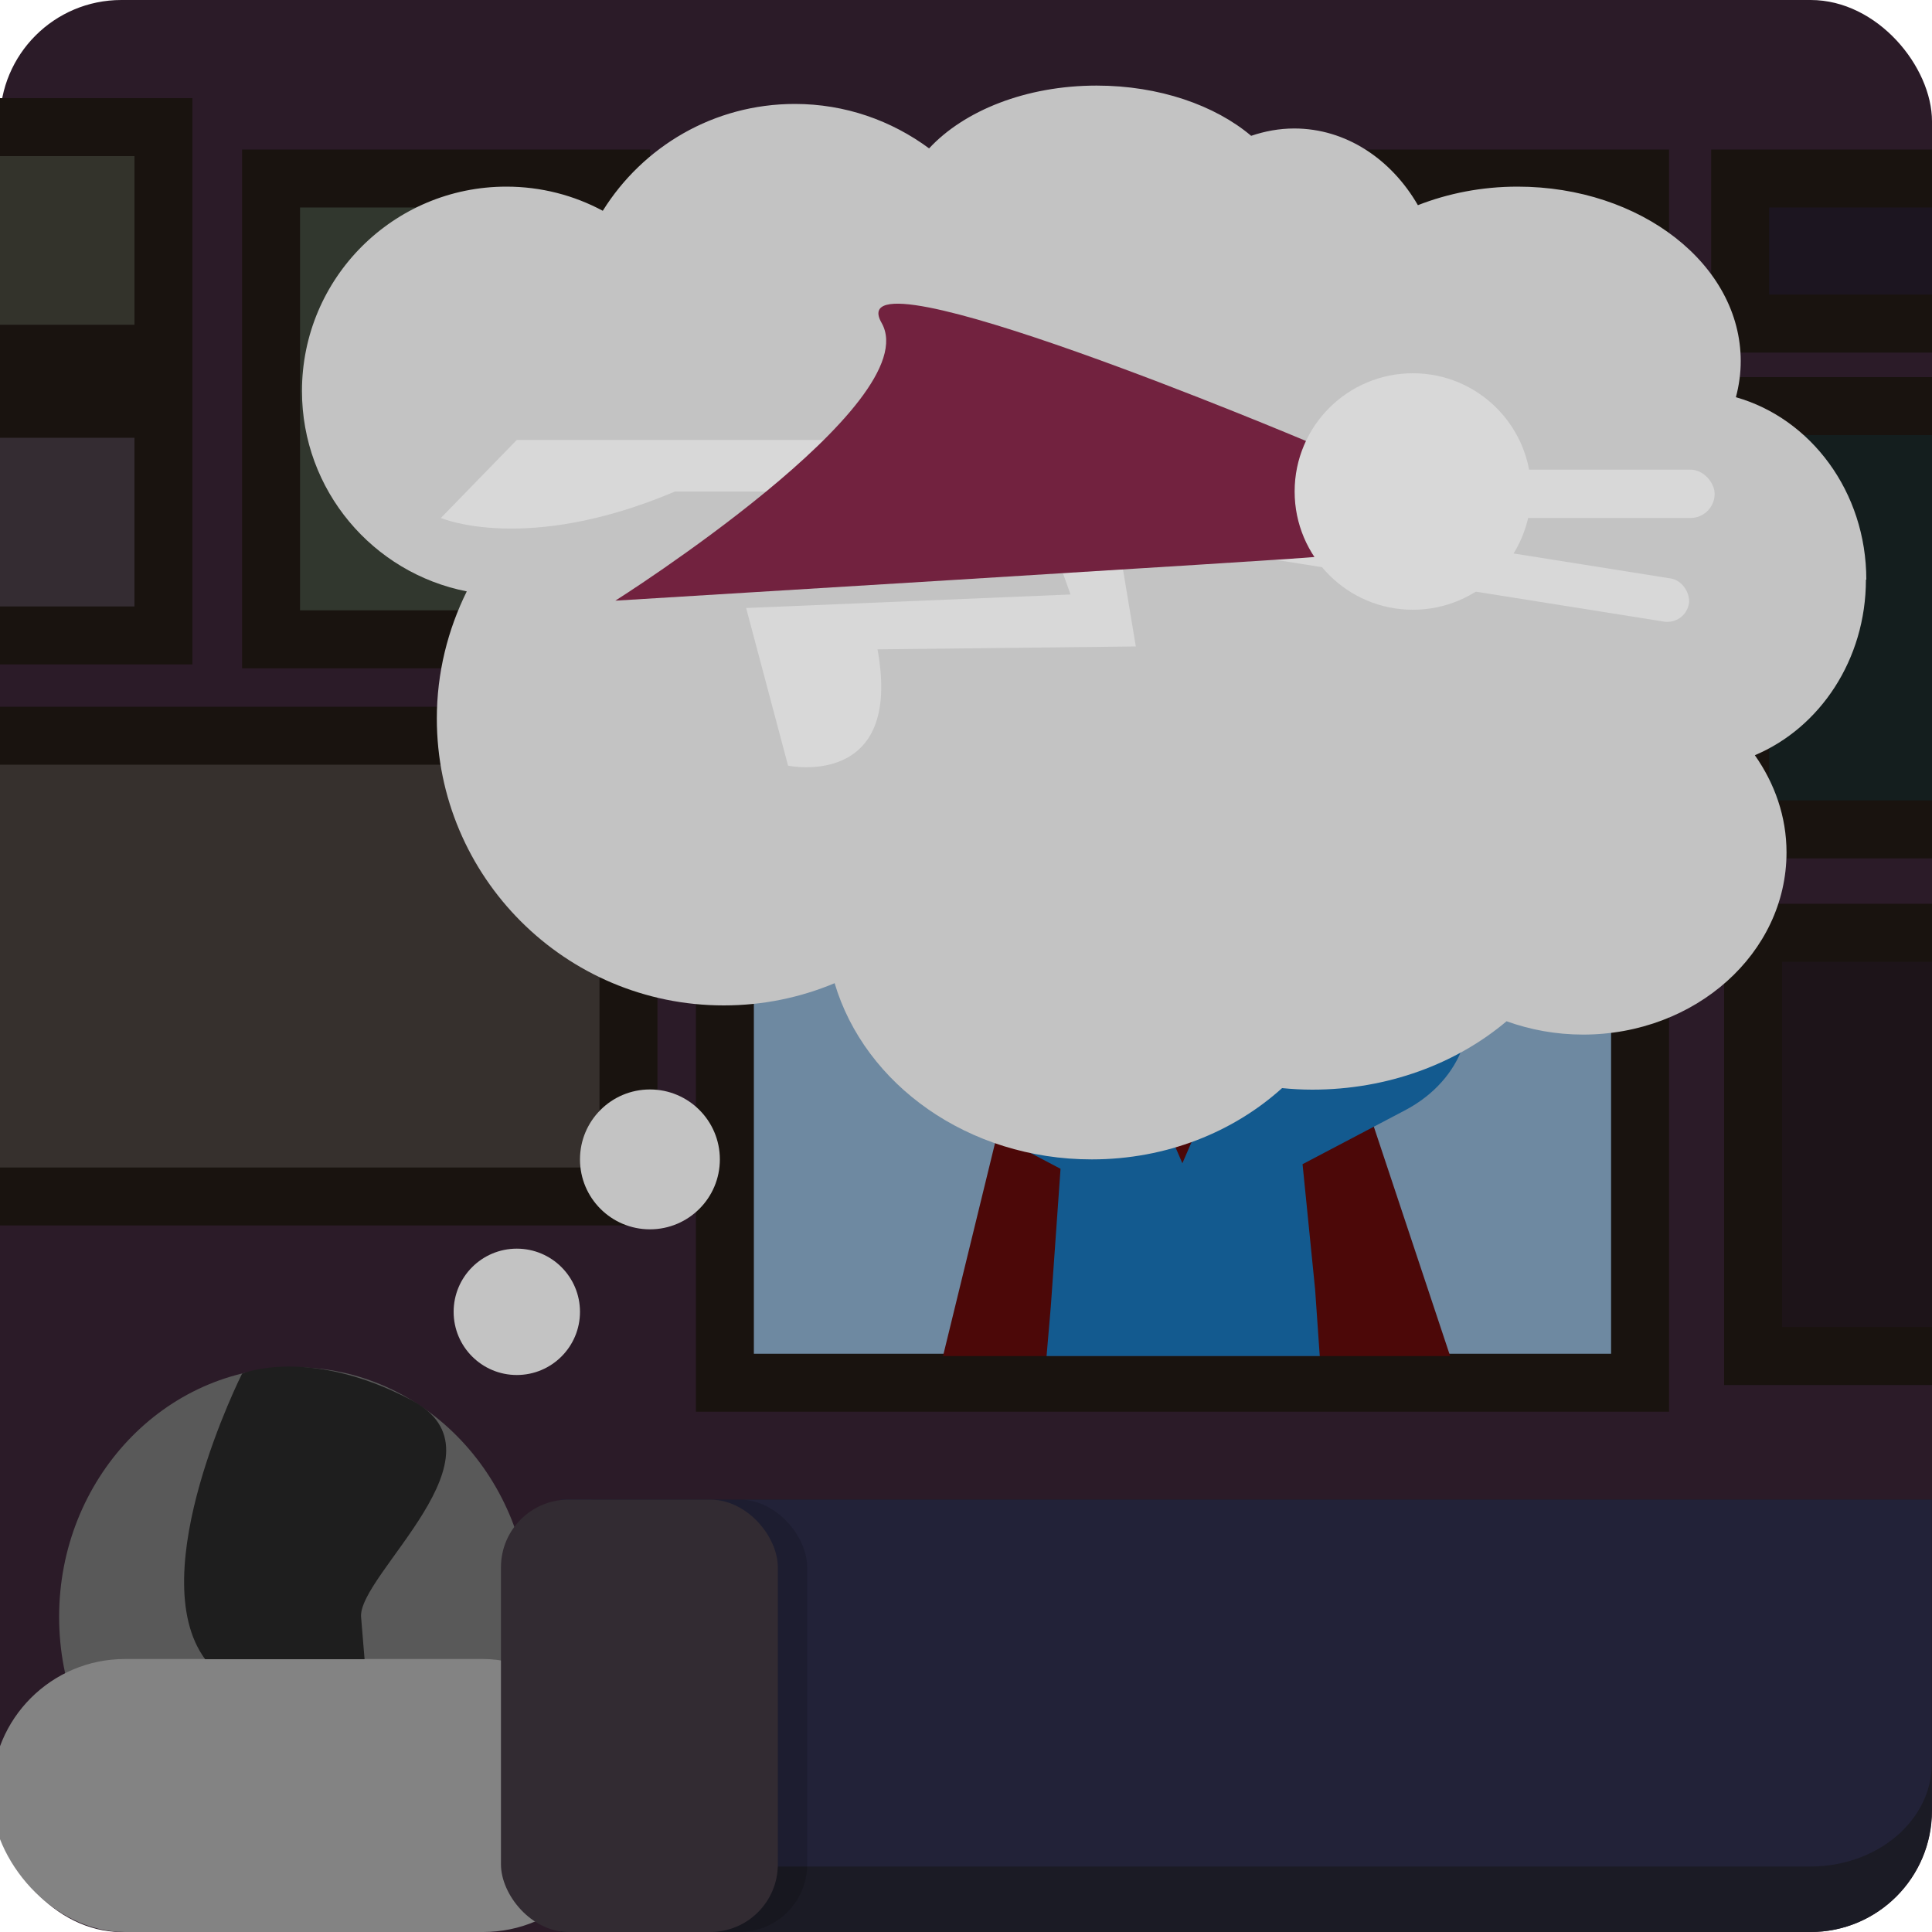 <?xml version="1.0" encoding="UTF-8"?>
<svg id="Layer_15" data-name="Layer 15" xmlns="http://www.w3.org/2000/svg" viewBox="0 0 100 100">
  <defs>
    <style>
      .cls-1 {
        fill: #33332b;
      }

      .cls-1, .cls-2, .cls-3, .cls-4, .cls-5, .cls-6, .cls-7, .cls-8 {
        stroke: #19130f;
        stroke-miterlimit: 10;
        stroke-width: 3px;
      }

      .cls-2 {
        fill: #6e89a1;
      }

      .cls-9 {
        fill: #595959;
      }

      .cls-10 {
        fill: #939393;
      }

      .cls-3 {
        fill: #1d1419;
      }

      .cls-4 {
        fill: #141e1e;
      }

      .cls-11 {
        fill: #4c0808;
      }

      .cls-5 {
        fill: #31372e;
      }

      .cls-12 {
        fill: #322b32;
      }

      .cls-13 {
        fill: #1e1e1e;
      }

      .cls-14 {
        fill: #d8d8d8;
      }

      .cls-15 {
        fill: #c3c3c3;
      }

      .cls-16 {
        fill: #135a8f;
      }

      .cls-17 {
        fill: #2b1b28;
      }

      .cls-6 {
        fill: #1c1520;
      }

      .cls-7 {
        fill: #342c32;
      }

      .cls-18 {
        fill: #7d7d7d;
      }

      .cls-19 {
        fill: #1d1108;
      }

      .cls-20 {
        fill: #222238;
      }

      .cls-21 {
        fill: #72223f;
      }

      .cls-22 {
        fill: #040404;
        opacity: .15;
      }

      .cls-23 {
        fill: #1b1b25;
      }

      .cls-24 {
        fill: #838383;
      }

      .cls-25 {
        fill: #26160a;
      }

      .cls-8 {
        fill: #36302d;
      }
    </style>
  </defs>
  <rect class="cls-17" x="0" width="100" height="100" rx="6.28" ry="6.28"/>
  <path class="cls-23" d="M29.04,100h64.67c3.47,0,6.28-2.81,6.28-6.28v-16.1H29.04v22.38Z"/>
  <path class="cls-20" d="M29.04,96.61h64.67c3.47,0,6.28-2.39,6.28-5.33v-13.66H29.04v18.99Z"/>
  <rect class="cls-2" x="37.52" y="9.24" width="47.37" height="62.33"/>
  <polyline class="cls-11" points="56.05 40.55 48.81 70.19 75.06 70.19 65.44 41.28"/>
  <ellipse class="cls-9" cx="15.25" cy="83.69" rx="12.19" ry="12.92"/>
  <rect class="cls-24" x="-.42" y="85.87" width="32.32" height="14.13" rx="6.89" ry="6.89"/>
  <path class="cls-13" d="M10.61,85.87c-3.27-4.46,1.92-14.77,1.92-14.77,0,0,3.43-1.43,8.75,1.36s-2.77,9.06-2.59,11.24l.18,2.18h-8.26Z"/>
  <path class="cls-18" d="M69.25,29.17c0,4.82-3.91,8.73-8.73,8.73-1.21,0-2.35-.24-3.4-.69-3.13-1.33-5.33-4.43-5.33-8.05,0-4.82,3.91-8.73,8.73-8.73s8.73,3.91,8.73,8.73Z"/>
  <path class="cls-16" d="M54.39,67.62l1.64-23.22-2.91,3.97c-1.39,1.89-.56,4.37,1.79,5.38l4.23,1.81-2.11,6.06-7.91-4.16c-2.97-1.56-4.11-4.74-2.65-7.43l4.08-7.54,5.49-3.89h9.78s5.49,3.89,5.49,3.89l4.08,7.54c1.45,2.69.32,5.86-2.65,7.43l-7.91,4.16-2.11-6.06,4.23-1.81c2.35-1.01,3.18-3.49,1.79-5.38l-2.91-3.97,2.24,22.34.24,3.45h-14.14"/>
  <path class="cls-18" d="M56.52,38.61l1.11-3.96,6.02-.12.86,3.66s-4.4,6.65-8,.42Z"/>
  <path class="cls-19" d="M51.3,25.52s4.87-10.81,16.99-2.14c0,0,3.68,2.69,4.63-.62s.59,8.46-5.7,4.89-15.43,1.52-15.43,1.52c0,0-2.25-1.12-.49-3.65Z"/>
  <polyline class="cls-11" points="59.14 45.36 63.3 45.36 65.32 50.71 61.2 60.21 57.6 51.89"/>
  <rect class="cls-22" x="27.45" y="77.62" width="14.33" height="22.38" rx="3.5" ry="3.5"/>
  <rect class="cls-5" x="14.03" y="9.24" width="18.12" height="23.85"/>
  <rect class="cls-8" x="-4.5" y="38.08" width="37.03" height="23.85"/>
  <rect class="cls-7" x="-2.32" y="21.16" width="10.78" height="11.73"/>
  <rect class="cls-1" x="-2.32" y="6.58" width="10.78" height="11.73"/>
  <rect class="cls-6" x="90.07" y="9.24" width="18.52" height="7.51"/>
  <rect class="cls-4" x="90.07" y="21.02" width="18.52" height="21.91"/>
  <rect class="cls-3" x="90.74" y="48.28" width="18.52" height="21.91"/>
  <rect class="cls-12" x="25.93" y="77.62" width="14.33" height="22.38" rx="3.5" ry="3.5"/>
  <path class="cls-10" d="M69.65,32.72c0,4.82-3.91,8.73-8.73,8.73-1.21,0-2.35-.24-3.4-.69-3.13-1.33-5.33-4.43-5.33-8.05,0-4.82,3.91-8.73,8.73-8.73s8.73,3.91,8.73,8.73Z"/>
  <path class="cls-10" d="M56.91,42.16l1.11-3.96,6.02-.12.86,3.66s-4.4,6.65-8,.42Z"/>
  <path class="cls-25" d="M51.69,29.07s4.87-10.81,16.99-2.14c0,0,3.68,2.69,4.63-.62s.59,8.46-5.7,4.89-15.43,1.52-15.43,1.52c0,0-2.25-1.12-.49-3.65Z"/>
  <circle class="cls-15" cx="26.75" cy="67.9" r="3.27"/>
  <circle class="cls-15" cx="33.64" cy="60.01" r="3.62"/>
  <path class="cls-15" d="M96.6,30c0-4.54-2.87-8.34-6.75-9.44.16-.6.25-1.23.25-1.87,0-4.99-5.17-9.03-11.55-9.03-1.86,0-3.6.35-5.16.96-1.38-2.39-3.73-3.97-6.4-3.97-.78,0-1.52.14-2.23.38-1.87-1.58-4.76-2.6-8-2.6-3.66,0-6.86,1.3-8.67,3.25-1.95-1.44-4.34-2.3-6.95-2.3-4.2,0-7.87,2.21-9.94,5.53-1.49-.8-3.19-1.25-4.99-1.25-5.84,0-10.58,4.73-10.58,10.58,0,5.14,3.67,9.42,8.53,10.37-.98,1.98-1.55,4.21-1.55,6.58,0,8.2,6.65,14.85,14.85,14.85,2.04,0,3.97-.41,5.74-1.15,1.56,5.25,6.92,9.12,13.31,9.12,3.86,0,7.34-1.42,9.85-3.69.51.05,1.03.08,1.56.08,3.92,0,7.46-1.35,10.06-3.54,1.22.44,2.56.69,3.96.69,5.82,0,10.53-4.22,10.53-9.43,0-1.85-.61-3.57-1.64-5.03,3.37-1.42,5.75-4.95,5.75-9.09Z"/>
  <rect class="cls-14" x="62.98" y="28.17" width="24.59" height="2.26" rx="1.13" ry="1.13" transform="translate(5.54 -11.46) rotate(9.04)"/>
  <rect class="cls-14" x="77.11" y="24.31" width="11.64" height="2.5" rx="1.25" ry="1.25"/>
  <path class="cls-14" d="M53.36,25.02l2.05,5.75-16.79.7,2.17,8.16s5.96,1.25,4.63-6.02l13.37-.15-1.38-8.28-4.06-.16Z"/>
  <path class="cls-14" d="M48.71,22.77h-21.96l-3.93,4.04s4.4,1.9,12.12-1.37h13.78"/>
  <path class="cls-21" d="M68.04,28.83c-1.02.12-36.19,2.26-36.19,2.26,0,0,16.16-10.22,13.78-14.38s21.98,6.12,21.98,6.12l.43,6Z"/>
  <circle class="cls-14" cx="73.13" cy="25.44" r="6.12"/>
</svg>